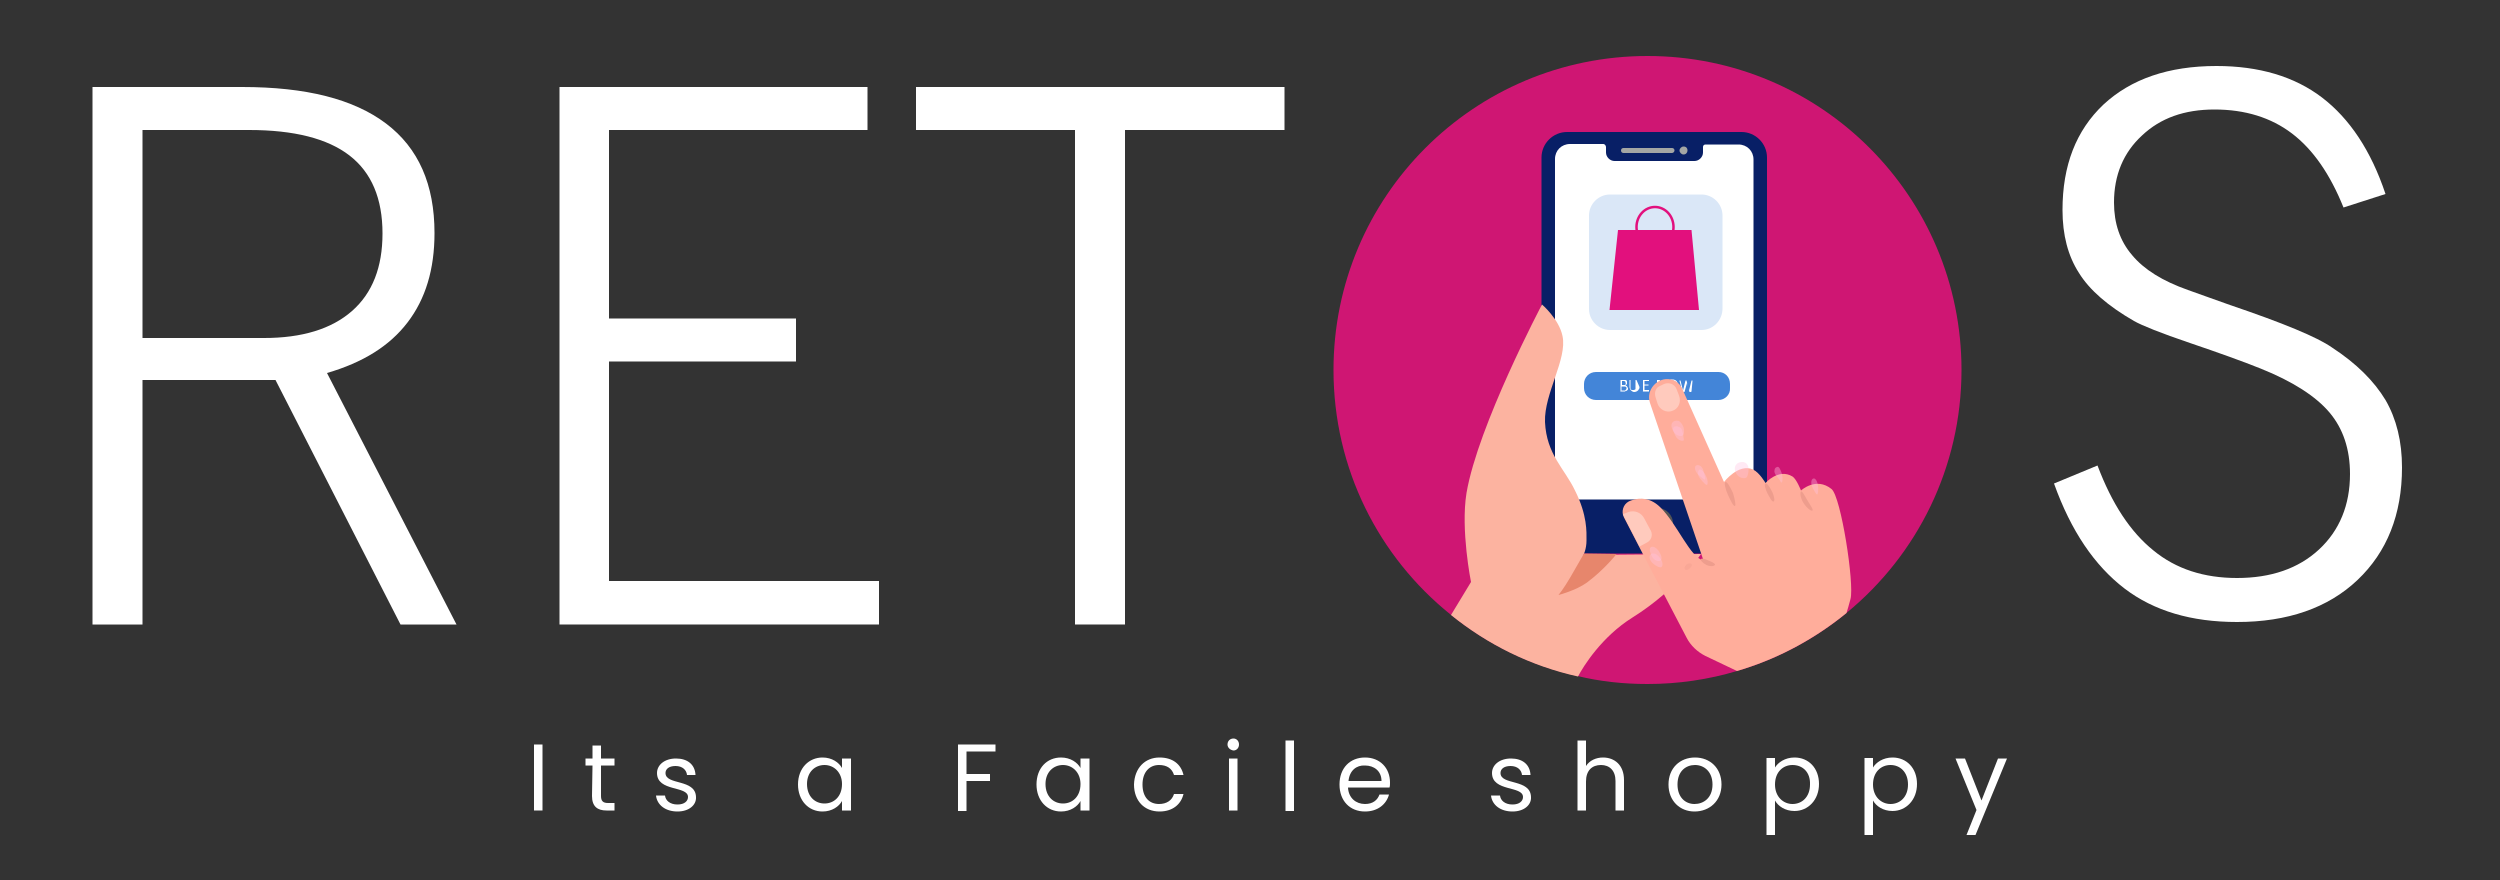 <?xml version="1.0" encoding="utf-8"?>
<!-- Generator: Adobe Illustrator 23.0.0, SVG Export Plug-In . SVG Version: 6.00 Build 0)  -->
<svg version="1.1" id="Layer_1" xmlns="http://www.w3.org/2000/svg" xmlns:xlink="http://www.w3.org/1999/xlink" x="0px" y="0px"
	 viewBox="0 0 500 176" style="enable-background:new 0 0 500 176;" xml:space="preserve">
<rect x="0" y="0" width="500" height="176" fill="#333333" stroke="none"/>
<style type="text/css">
	.st0{fill:#FFFFFF;}
	.st1{fill:#FBCE7B;}
	.st2{fill:#FFDCA6;fill-opacity:0.1;}
	.st3{fill:#CF1673;}
	.st4{fill:#081F66;}
	.st5{fill:#545454;}
	.st6{fill:#737373;}
	.st7{fill:#A4A6A4;}
	.st8{fill:#FCB3A0;}
	.st9{fill:#E7866C;}
	.st10{fill:#4385D8;}
	.st11{fill:#FFAD9B;}
	.st12{fill:#FFCABD;}
	.st13{opacity:0.37;}
	.st14{fill:#FFC4E0;}
	.st15{fill:#EE9D8D;}
	.st16{fill:#DAE7F7;}
	.st17{fill:none;stroke:#E2107D;stroke-width:0.5;stroke-miterlimit:10;}
	.st18{fill:#E2107D;}
</style>
<g>
	<g>
		<g>
			<g>
				<g>
					<path class="st0" d="M48.4,17.4c12.8,0,22.3,2.4,28.8,7.3s9.7,12.2,9.7,21.9c0,7.3-1.8,13.2-5.4,17.9s-8.9,8-16.1,10.1
						l25.9,50.3H80.1L55.1,76H28.5v48.9h-10V17.4H48.4z M49.8,26H28.5v41.6h24.3c7.6,0,13.5-1.8,17.6-5.4c4.1-3.6,6.1-8.8,6.1-15.5
						c0-7-2.2-12.2-6.6-15.6C65.5,27.7,58.8,26,49.8,26z"/>
					<path class="st0" d="M175.8,116.3v8.6h-63.9V17.4h61.6V26h-51.7v37.7h37.4v8.6h-37.4v43.9h54V116.3z"/>
					<path class="st0" d="M215,124.9V26h-31.8v-8.6h73.7V26H225v98.9H215z"/>
				</g>
				<g>
					<g>
						<path class="st0" d="M410.8,96.7l8.7-3.6c2.9,7.7,6.6,13.3,11.2,17c4.5,3.7,10.1,5.5,16.7,5.5c6.8,0,12.3-1.9,16.4-5.7
							s6.2-8.9,6.2-15.1c0-5-1.4-9.1-4.1-12.3s-7.3-6.2-13.8-8.8c-3.5-1.4-8.2-3.1-14.1-5.1s-9.6-3.5-11.2-4.4
							c-5.2-3-8.9-6.2-11-9.6c-2.2-3.4-3.3-7.6-3.3-12.6c0-8.9,2.7-15.9,8.2-21.1c5.5-5.1,13-7.7,22.6-7.7c8.5,0,15.6,2.1,21.1,6.3
							s9.8,10.6,12.7,19.3l-8.4,2.7c-2.7-6.7-6.1-11.6-10.3-14.8c-4.2-3.2-9.4-4.8-15.5-4.8c-6,0-10.8,1.7-14.5,5.2
							c-3.7,3.4-5.6,7.9-5.6,13.4c0,4.2,1.2,7.7,3.6,10.5c2.4,2.9,6.1,5.2,11.2,7c1.9,0.7,4.8,1.7,8.4,3c10.6,3.6,17.4,6.4,20.4,8.5
							c4.9,3.2,8.4,6.7,10.7,10.5c2.2,3.8,3.3,8.3,3.3,13.5c0,9.4-3,16.9-8.9,22.5s-14,8.4-24.1,8.4c-9.1,0-16.6-2.2-22.5-6.7
							C418.9,113.1,414.2,106.2,410.8,96.7z"/>
					</g>
				</g>
				<g>
					<g>
						<path class="st0" d="M106.8,148.9h1.7v13.2h-1.7V148.9z"/>
						<path class="st0" d="M118.5,153.1h-1.4v-1.4h1.4v-2.6h1.7v2.6h2.7v1.4h-2.7v6.1c0,1,0.4,1.4,1.4,1.4h1.3v1.5h-1.6
							c-1.8,0-2.9-0.8-2.9-2.9L118.5,153.1L118.5,153.1z"/>
						<path class="st0" d="M135.5,162.3c-2.4,0-4.1-1.3-4.3-3.2h1.8c0.1,1,1,1.8,2.5,1.8c1.4,0,2.1-0.7,2.1-1.5c0-2.3-6.2-1-6.2-4.8
							c0-1.6,1.5-2.9,3.8-2.9s3.8,1.2,3.9,3.3h-1.7c-0.1-1-0.9-1.8-2.3-1.8c-1.3,0-2,0.6-2,1.4c0,2.5,6,1.1,6.1,4.8
							C139.3,161,137.8,162.3,135.5,162.3z"/>
						<path class="st0" d="M164.5,151.5c1.9,0,3.3,1,3.9,2.1v-1.9h1.8v10.4h-1.8v-1.9c-0.6,1.1-2,2.1-3.9,2.1
							c-2.8,0-4.9-2.2-4.9-5.4C159.6,153.6,161.8,151.5,164.5,151.5z M164.9,153c-1.9,0-3.5,1.4-3.5,3.8c0,2.5,1.6,3.9,3.5,3.9
							s3.5-1.4,3.5-3.9C168.4,154.5,166.8,153,164.9,153z"/>
						<path class="st0" d="M191.6,148.9h7.5v1.4h-5.8v4.5h4.7v1.4h-4.7v6h-1.7V148.9L191.6,148.9z"/>
						<path class="st0" d="M212.2,151.5c1.9,0,3.3,1,3.9,2.1v-1.9h1.8v10.4h-1.8v-1.9c-0.6,1.1-2,2.1-3.9,2.1
							c-2.8,0-4.9-2.2-4.9-5.4C207.3,153.6,209.4,151.5,212.2,151.5z M212.6,153c-1.9,0-3.5,1.4-3.5,3.8c0,2.5,1.6,3.9,3.5,3.9
							s3.5-1.4,3.5-3.9C216.1,154.5,214.5,153,212.6,153z"/>
						<path class="st0" d="M231.9,151.5c2.6,0,4.3,1.3,4.8,3.5h-1.9c-0.4-1.3-1.4-2-3-2c-1.9,0-3.3,1.4-3.3,3.9
							c0,2.6,1.4,3.9,3.3,3.9c1.5,0,2.6-0.7,3-2h1.9c-0.5,2.1-2.2,3.5-4.8,3.5c-3,0-5.1-2.1-5.1-5.4
							C226.9,153.6,229,151.5,231.9,151.5z"/>
						<path class="st0" d="M245.5,148.9c0-0.7,0.5-1.2,1.2-1.2c0.6,0,1.1,0.5,1.1,1.2s-0.5,1.2-1.1,1.2
							C246,150,245.5,149.5,245.5,148.9z M245.8,151.7h1.7v10.4h-1.7V151.7z"/>
						<path class="st0" d="M257.1,148.1h1.7v14.1h-1.7V148.1z"/>
						<path class="st0" d="M273,162.3c-3,0-5.1-2.1-5.1-5.4c0-3.3,2.1-5.4,5.1-5.4s5,2.1,5,5c0,0.4,0,0.7-0.1,1h-8.3
							c0.1,2.1,1.6,3.3,3.4,3.3c1.6,0,2.5-0.8,2.9-1.9h1.9C277.3,160.8,275.6,162.3,273,162.3z M269.7,156.2h6.6
							c0-2-1.5-3.1-3.3-3.1C271.3,153,269.9,154.1,269.7,156.2z"/>
						<path class="st0" d="M302.5,162.3c-2.4,0-4.1-1.3-4.3-3.2h1.8c0.1,1,1,1.8,2.5,1.8c1.4,0,2.1-0.7,2.1-1.5c0-2.3-6.2-1-6.2-4.8
							c0-1.6,1.5-2.9,3.8-2.9s3.8,1.2,3.9,3.3h-1.7c-0.1-1-0.9-1.8-2.3-1.8c-1.3,0-2,0.6-2,1.4c0,2.5,6,1.1,6.1,4.8
							C306.3,161,304.8,162.3,302.5,162.3z"/>
						<path class="st0" d="M315.5,148.1h1.7v5.1c0.7-1.1,2-1.7,3.4-1.7c2.3,0,4.2,1.5,4.2,4.5v6.1h-1.7v-5.9c0-2.1-1.2-3.2-2.9-3.2
							c-1.8,0-3,1.1-3,3.3v5.8h-1.7V148.1z"/>
						<path class="st0" d="M338.9,162.3c-2.9,0-5.2-2.1-5.2-5.4c0-3.3,2.3-5.4,5.3-5.4s5.3,2.1,5.3,5.4
							C344.3,160.2,341.9,162.3,338.9,162.3z M338.9,160.8c1.8,0,3.6-1.2,3.6-3.9c0-2.6-1.7-3.9-3.5-3.9s-3.5,1.2-3.5,3.9
							C335.5,159.5,337.1,160.8,338.9,160.8z"/>
						<path class="st0" d="M358.9,151.5c2.8,0,4.9,2.1,4.9,5.3s-2.2,5.4-4.9,5.4c-1.9,0-3.3-1-3.9-2.1v6.9h-1.7v-15.4h1.7v1.9
							C355.6,152.5,357,151.5,358.9,151.5z M358.5,153c-1.9,0-3.5,1.4-3.5,3.9s1.7,3.9,3.5,3.9c1.9,0,3.5-1.4,3.5-3.9
							C362.1,154.4,360.5,153,358.5,153z"/>
						<path class="st0" d="M378.5,151.5c2.8,0,4.9,2.1,4.9,5.3s-2.2,5.4-4.9,5.4c-1.9,0-3.3-1-3.9-2.1v6.9h-1.7v-15.4h1.7v1.9
							C375.2,152.5,376.6,151.5,378.5,151.5z M378.1,153c-1.9,0-3.5,1.4-3.5,3.9s1.7,3.9,3.5,3.9c1.9,0,3.5-1.4,3.5-3.9
							S380,153,378.1,153z"/>
						<path class="st0" d="M399.6,151.7h1.8l-6.3,15.3h-1.8l2-5l-4.2-10.3h1.9l3.3,8.4L399.6,151.7z"/>
					</g>
				</g>
			</g>
			<g>
				<path class="st1" d="M317.9,128.9l2.2,5H320c-0.6-1.3-1.1-2.7-1.7-4C318.2,129.6,318,129.3,317.9,128.9z"/>
			</g>
			<path class="st2" d="M314.1,105.5c0.1-0.2,0.2-0.4,0.2-0.6c0.7-1.6,0.9-3.2,0.6-4.9c-0.1-0.9-0.2-1.7-0.3-2.6
				c0-0.3,0.1-0.6,0.3-0.9c0.3,0.1,2.2,0.9,2,3C316.9,99.6,317.7,105.4,314.1,105.5z"/>
			<path class="st2" d="M325.8,83.3l-1-0.1c-1-0.1-1.7-1-1.6-1.9v-0.5c0.1-1,1-1.7,1.9-1.6l1,0.1c1,0.1,1.7,1,1.6,1.9v0.5
				C327.6,82.6,326.8,83.3,325.8,83.3z"/>
			<path class="st2" d="M337.2,81.6l-1-0.1c-1-0.1-1.7-1-1.6-1.9v-0.5c0.1-1,1-1.7,1.9-1.6l1,0.1c1,0.1,1.7,1,1.7,1.9V80
				C339.1,81,338.2,81.7,337.2,81.6z"/>
			<path class="st2" d="M345,86.9l-1.3,0.2c-0.4,0-0.8-0.2-0.8-0.6l-0.2-1.3c0-0.4,0.2-0.8,0.6-0.8l1.3-0.2c0.4,0,0.8,0.2,0.8,0.6
				l0.2,1.3C345.7,86.5,345.4,86.9,345,86.9z"/>
			
				<rect x="349.02" y="92.5" transform="matrix(0.974 -0.228 0.228 0.974 -12.07 82.02)" class="st2" width="1.2" height="1.7"/>
			<path class="st1" d="M316.6,125.9c0.4,0.9,0.8,1.8,1.1,2.8l-3.4-7.7C315.2,122.6,315.9,124.3,316.6,125.9z"/>
			<path class="st1" d="M345,131.2c-0.1,0.8-0.3,1.5-0.6,2.2C344.6,132.6,344.8,131.9,345,131.2z"/>
		</g>
	</g>
	<path class="st3" d="M392.3,74c0,19.5-8.9,37-22.9,48.5c0,0-0.1,0-0.1,0.1c-6,4.9-13,8.8-20.6,11.2c-0.4,0.1-0.9,0.3-1.3,0.4
		c-5.7,1.7-11.7,2.6-17.9,2.6c-4.8,0-9.5-0.5-14-1.6c-9.5-2.1-18.1-6.4-25.4-12.3c-14.3-11.5-23.4-29.1-23.4-48.9
		c0-34.7,28.1-62.8,62.8-62.8C364.2,11.2,392.3,39.3,392.3,74z"/>
	<g>
		<g>
			<g>
				<g>
					<g>
						<g>
							<path class="st4" d="M348.3,110.7h-34.9c-2.8,0-5.1-2.3-5.1-5.1V31.5c0-2.8,2.3-5.1,5.1-5.1h34.9c2.8,0,5.1,2.3,5.1,5.1v74.1
								C353.4,108.4,351.1,110.7,348.3,110.7z"/>
							<path class="st0" d="M340.6,29.4v1.1c0,0.9-0.8,1.7-1.7,1.7h-16c-0.9,0-1.7-0.8-1.7-1.7v-1.1c0-0.3-0.3-0.6-0.5-0.6H314
								c-1.7,0-3,1.3-3,3v73.3c0,1.7,1.3,3,3,3h33.7c1.7,0,3-1.3,3-3V31.9c0-1.7-1.3-3-3-3h-6.6C340.8,28.9,340.6,29.1,340.6,29.4z"
								/>
							<rect x="310.3" y="99.9" class="st4" width="41.5" height="8.7"/>
							<g>
								<ellipse class="st5" cx="331.5" cy="104.7" rx="3.1" ry="3.1"/>
								<path class="st6" d="M333.8,104.7c0,1.3-1.1,2.4-2.4,2.4s-2.4-1.1-2.4-2.4s1.1-2.4,2.4-2.4S333.8,103.4,333.8,104.7z"/>
							</g>
							<g>
								<path class="st7" d="M334.4,30.6h-9.7c-0.3,0-0.5-0.2-0.5-0.5l0,0c0-0.3,0.2-0.5,0.5-0.5h9.7c0.3,0,0.5,0.2,0.5,0.5l0,0
									C334.9,30.3,334.7,30.6,334.4,30.6z"/>
								<path class="st7" d="M337.5,30.1c0,0.4-0.3,0.8-0.8,0.8c-0.4,0-0.8-0.4-0.8-0.8s0.4-0.8,0.8-0.8
									C337.2,29.3,337.5,29.6,337.5,30.1z"/>
							</g>
						</g>
						<g>
							<path class="st8" d="M340.2,110.8c0,0-4.6,7-13.7,12.7c-6.1,3.8-9.8,9.7-10.9,11.8c-9.5-2.1-18.1-6.4-25.4-12.3l4-6.6
								c0,0-2.1-10.4-0.9-17.8c2.3-13.5,15.1-37.7,15.1-37.7s3.4,2.9,4.1,6.3c1,4.6-3.7,11.5-3.5,17.2c0.3,6.5,3.9,9.3,6,13.7
								c2.5,5,2.3,8.3,2.3,10s-0.6,2.9-0.6,2.9L340.2,110.8L340.2,110.8z"/>
							<path class="st9" d="M316.8,110.7c0,0-1.3,2.3-2.7,4.7s-2.4,3.6-2.4,3.6s3.5-0.9,5.7-2.5c3.6-2.7,5.9-5.7,5.9-5.7
								L316.8,110.7z"/>
						</g>
					</g>
				</g>
			</g>
			<g>
				<path class="st10" d="M343.7,80h-24.5c-1.3,0-2.4-1-2.4-2.4v-0.8c0-1.3,1-2.4,2.4-2.4h24.5c1.3,0,2.3,1,2.3,2.4v0.8
					C346.1,78.9,345,80,343.7,80z"/>
				<g>
					<path class="st0" d="M325.6,77.6c0,0.1,0,0.1,0,0.2s0,0.1-0.1,0.2l-0.1,0.1c0,0-0.1,0.1-0.2,0.1s-0.1,0-0.2,0.1
						c-0.1,0-0.1,0-0.2,0h-0.6c0,0,0,0-0.1,0s0,0,0-0.1v-2.1V76c0,0,0,0,0.1,0h0.5c0.1,0,0.3,0,0.4,0s0.2,0.1,0.2,0.1
						s0.1,0.1,0.1,0.2s0,0.2,0,0.3c0,0.1,0,0.1,0,0.2c0,0,0,0.1-0.1,0.1s-0.1,0.1-0.1,0.1l-0.1,0.1c0.1,0,0.1,0,0.2,0.1
						c0.1,0,0.1,0.1,0.1,0.1s0.1,0.1,0.1,0.2C325.6,77.5,325.6,77.6,325.6,77.6z M325.1,76.6c0-0.1,0-0.1,0-0.2c0,0,0-0.1-0.1-0.1
						s-0.1-0.1-0.1-0.1s-0.1,0-0.2,0h-0.3V77h0.4c0.1,0,0.1,0,0.2,0c0,0,0.1,0,0.1-0.1s0.1-0.1,0.1-0.1
						C325.1,76.7,325.1,76.6,325.1,76.6z M325.3,77.7c0-0.1,0-0.1,0-0.2l-0.1-0.1c0,0-0.1-0.1-0.2-0.1s-0.1,0-0.3,0h-0.4v0.8h0.5
						c0.1,0,0.1,0,0.2,0c0,0,0.1,0,0.1-0.1l0.1-0.1C325.3,77.8,325.3,77.7,325.3,77.7z"/>
					<path class="st0" d="M327.9,77.4c0,0.1,0,0.3-0.1,0.4s-0.1,0.2-0.2,0.3c-0.1,0.1-0.2,0.1-0.3,0.2c-0.1,0-0.2,0.1-0.4,0.1
						c-0.1,0-0.3,0-0.4-0.1s-0.2-0.1-0.3-0.2c-0.1-0.1-0.1-0.2-0.2-0.3c0-0.1-0.1-0.2-0.1-0.4V76l0,0l0,0l0,0c0,0,0,0,0.1,0
						s0,0,0.1,0l0,0l0,0l0,0v1.4c0,0.1,0,0.2,0,0.3c0,0.1,0.1,0.1,0.1,0.2c0,0,0.1,0.1,0.2,0.1s0.1,0,0.2,0s0.2,0,0.2,0
						c0.1,0,0.1-0.1,0.2-0.1s0.1-0.1,0.1-0.2s0-0.2,0-0.3V76l0,0l0,0l0,0c0,0,0,0,0.1,0s0,0,0.1,0l0,0l0,0l0,0L327.9,77.4
						L327.9,77.4z"/>
					<path class="st0" d="M329.8,78.2L329.8,78.2c0,0.1,0,0.1,0,0.1l0,0l0,0h-1.1c0,0,0,0-0.1,0s0,0,0-0.1v-2.1V76c0,0,0,0,0.1,0
						h1.1l0,0l0,0l0,0c0,0,0,0,0,0.1s0,0,0,0.1s0,0,0,0l0,0l0,0h-0.9v0.7h0.8l0,0l0,0l0,0c0,0,0,0,0,0.1s0,0,0,0.1s0,0,0,0l0,0l0,0
						h-0.8V78h0.9l0,0l0,0C329.8,78.1,329.8,78.1,329.8,78.2C329.8,78.1,329.8,78.2,329.8,78.2z"/>
					<path class="st0" d="M333,78.2L333,78.2c0,0.1,0,0.1,0,0.1l0,0l0,0h-0.1h-0.1c0,0,0,0-0.1,0c0,0,0,0-0.1-0.1c0,0,0-0.1-0.1-0.1
						l-0.7-1.4c0-0.1-0.1-0.1-0.1-0.2s-0.1-0.1-0.1-0.2l0,0c0,0.1,0,0.2,0,0.3c0,0.1,0,0.2,0,0.3v1.4l0,0l0,0l0,0c0,0,0,0-0.1,0
						s-0.1,0-0.1,0l0,0l0,0l0,0v-2.2V76h0.1h0.2h0.1c0,0,0,0,0.1,0c0,0,0,0,0.1,0.1c0,0,0,0.1,0.1,0.1l0.6,1c0,0.1,0.1,0.1,0.1,0.2
						s0.1,0.1,0.1,0.2s0.1,0.1,0.1,0.2s0.1,0.1,0.1,0.2l0,0c0-0.1,0-0.2,0-0.3c0-0.1,0-0.2,0-0.3V76l0,0l0,0l0,0c0,0,0,0,0.1,0
						s0,0,0.1,0l0,0l0,0l0,0L333,78.2L333,78.2z"/>
					<path class="st0" d="M335.6,77.1c0,0.2,0,0.4-0.1,0.5c0,0.1-0.1,0.3-0.2,0.4s-0.2,0.2-0.3,0.3c-0.1,0.1-0.3,0.1-0.5,0.1
						s-0.3,0-0.5-0.1s-0.2-0.1-0.3-0.2c-0.1-0.1-0.1-0.2-0.2-0.4s-0.1-0.3-0.1-0.5s0-0.4,0.1-0.5c0-0.1,0.1-0.3,0.2-0.4
						s0.2-0.2,0.3-0.3c0.1-0.1,0.3-0.1,0.5-0.1s0.3,0,0.5,0.1s0.2,0.1,0.3,0.2c0.1,0.1,0.1,0.2,0.2,0.4
						C335.5,76.7,335.6,76.9,335.6,77.1z M335.2,77.1c0-0.1,0-0.3,0-0.4s-0.1-0.2-0.1-0.3s-0.1-0.1-0.2-0.2c-0.1,0-0.2-0.1-0.3-0.1
						c-0.1,0-0.3,0-0.3,0.1s-0.2,0.1-0.2,0.2s-0.1,0.2-0.1,0.3s0,0.2,0,0.4c0,0.1,0,0.3,0,0.4s0.1,0.2,0.1,0.3
						c0,0.1,0.1,0.1,0.2,0.2c0.1,0,0.2,0.1,0.4,0.1s0.3,0,0.4-0.1c0.1,0,0.2-0.1,0.2-0.2s0.1-0.2,0.1-0.3
						C335.2,77.4,335.2,77.3,335.2,77.1z"/>
					<path class="st0" d="M338.3,78.3L338.3,78.3L338.3,78.3c-0.1,0.1-0.1,0.1-0.1,0.1h-0.1H338c0,0,0,0-0.1,0l0,0l0,0l-0.5-1.8l0,0
						l-0.5,1.8l0,0l0,0c0,0,0,0-0.1,0h-0.1h-0.1c0,0,0,0-0.1,0l0,0l0,0l-0.6-2.2c0,0,0,0,0-0.1l0,0l0,0c0,0,0,0,0.1,0s0.1,0,0.1,0
						l0,0l0,0l0,0l0.5,2l0,0l0.5-2l0,0l0,0l0,0c0,0,0,0,0.1,0h0.1l0,0l0,0l0,0l0.5,2l0,0l0.5-2l0,0l0,0l0,0c0,0,0,0,0.1,0h0.1l0,0
						l0,0c0,0,0,0,0,0.1L338.3,78.3z"/>
				</g>
			</g>
			<g>
				<path class="st11" d="M370.1,119.8c-0.3,1.2-0.6,2.1-0.8,2.8c-6,4.9-13,8.8-20.6,11.2c-0.4,0.1-0.9,0.3-1.3,0.4l-6.3-3
					c-1.6-0.8-3-2.1-3.8-3.7l-9.4-18l-3.1-6c-0.1-0.2-0.1-0.3-0.2-0.5c-0.3-1.2,0.3-2.5,1.6-2.9c1.9-0.7,4-0.5,5.9,1.4
					c3.4,3.4,6,10.1,8.6,10.6L330,80.6c-0.9-2.6,1.5-5.3,4.2-4.7c1,0.2,1.9,0.9,2.4,2.2l8.2,18.3c0,0,2.9-3.8,5.8-2.5
					c1.3,0.6,2.5,2.7,2.5,2.7s2.6-3,5.4-1.3c0.8,0.5,1.7,2.8,1.7,2.8s3-2.8,6.1-0.3C368.2,99.3,370.9,116.8,370.1,119.8z"/>
				<path class="st12" d="M331.1,79.4l0.4,1.3c0.4,1.2,1.7,1.9,2.9,1.5l0,0c1.3-0.4,1.9-1.8,1.4-3.1l-0.5-1.3c-0.4-1-1.5-1.4-2.5-1
					l-0.6,0.3C331.2,77.4,330.8,78.4,331.1,79.4z"/>
				<path class="st12" d="M329.4,108.5l-1.5,0.8l-3.1-6c-0.1-0.2-0.1-0.3-0.2-0.5c0.3-0.1,0.7-0.2,1.1-0.4c1.2-0.4,2.5,0.1,3.1,1.2
					l1.4,2.6C330.6,107.1,330.2,108.1,329.4,108.5z"/>
				<g class="st13">
					<g>
						<g>
							<path class="st14" d="M336.6,85.2c0.2,0.4,0.2,0.9,0.2,1.2c0,0.3-0.1,0.6-0.3,0.7c-0.4,0.3-1.3,0-1.8-0.8s-0.6-1.6,0-2
								c0.3-0.2,0.7-0.2,1.1-0.1C336.2,84.5,336.4,84.8,336.6,85.2z"/>
						</g>
					</g>
				</g>
				<g class="st13">
					<g>
						<g>
							<path class="st14" d="M336.5,86.3c0.1,0.5,0.2,0.9,0.2,1.2c0.1,0.3,0.1,0.5,0,0.6c-0.3,0.2-1.2-0.1-1.6-0.9s-0.7-1.5-0.3-1.8
								c0.2-0.2,0.6-0.2,1,0C336.2,85.5,336.4,85.9,336.5,86.3z"/>
						</g>
					</g>
				</g>
				<g class="st13">
					<g>
						<g>
							<path class="st14" d="M331.8,110.3c0.5,0.8,0.7,1.5,0.3,1.8c-0.4,0.3-1.3,0-1.7-0.8c-0.4-0.8-0.6-1.5-0.3-1.8
								C330.5,109.1,331.3,109.5,331.8,110.3z"/>
						</g>
					</g>
				</g>
				<g class="st13">
					<g>
						<g>
							<path class="st14" d="M332,111.6c0.6,0.7,0.6,1.6,0.3,1.8c-0.3,0.2-1-0.1-1.7-0.7s-0.9-1.5-0.4-1.9
								C330.8,110.5,331.5,110.9,332,111.6z"/>
						</g>
					</g>
				</g>
				<g class="st13">
					<g>
						<g>
							<path class="st15" d="M338.3,112.8c0.2,0.2,0,0.6-0.4,0.9s-0.7,0.4-0.9,0.2c-0.2-0.2-0.1-0.6,0.3-1
								C337.7,112.6,338.1,112.6,338.3,112.8z"/>
						</g>
					</g>
				</g>
				<g class="st13">
					<g>
						<g>
							<path class="st14" d="M340.7,94.2c0.3,0.9,0.4,1.6,0.3,1.7s-0.7-0.4-1.4-1c-0.6-0.7-0.8-1.5-0.4-1.8
								C339.8,92.8,340.5,93.3,340.7,94.2z"/>
						</g>
					</g>
				</g>
				<g class="st13">
					<g>
						<g>
							<path class="st14" d="M341.2,95.2c0.4,0.8,0.4,1.6,0.2,1.8c-0.1,0-0.3-0.1-0.5-0.3c-0.2-0.2-0.5-0.5-0.8-0.9
								s-0.5-0.7-0.5-1.1s0.1-0.6,0.3-0.8C340.3,93.8,340.8,94.4,341.2,95.2z"/>
						</g>
					</g>
				</g>
				<g class="st13">
					<g>
						<g>
							<path class="st14" d="M349.7,93.6c0,0.5,0,0.9-0.1,1.2s-0.1,0.5-0.3,0.7c-0.5,0.3-1.5,0.1-2-0.7c-0.5-0.8-0.5-1.7,0.3-2.2
								c0.4-0.2,0.9-0.3,1.4-0.1C349.4,92.7,349.7,93.2,349.7,93.6z"/>
						</g>
					</g>
				</g>
				<g class="st13">
					<g>
						<g>
							<path class="st14" d="M356.4,94.8c0.2,0.9,0.1,1.7-0.1,1.7c-0.1,0-0.2-0.1-0.3-0.4c-0.2-0.3-0.5-0.6-0.7-0.9
								c-0.3-0.4-0.5-0.8-0.4-1.1c0-0.4,0.2-0.6,0.5-0.7C355.8,93.2,356.1,93.9,356.4,94.8z"/>
						</g>
					</g>
				</g>
				<g class="st13">
					<g>
						<g>
							<path class="st14" d="M363.6,97.2c0.1,0.9,0,1.7-0.2,1.7c-0.1,0-0.5-0.6-0.9-1.4s-0.3-1.7,0.2-1.8
								C363.1,95.6,363.5,96.3,363.6,97.2z"/>
						</g>
					</g>
				</g>
				<g>
					<g>
						<g>
							<path class="st15" d="M343,112.9c0,0.3-0.8,0.5-1.7,0.1c-0.8-0.4-1.3-1-1.1-1.2c0.2-0.2,0.8,0,1.5,0.3
								C342.4,112.4,342.9,112.6,343,112.9z"/>
						</g>
					</g>
				</g>
				<g>
					<g>
						<g>
							<path class="st15" d="M347,101.2c-0.3,0.1-0.8-0.9-1.4-2.2s-0.8-2.5-0.5-2.6s0.9,0.9,1.5,2.2C347,99.9,347.2,101.1,347,101.2
								z"/>
						</g>
					</g>
				</g>
				<g>
					<g>
						<g>
							<path class="st15" d="M354.7,100.3c-0.3,0.1-0.7-0.7-1.2-1.6c-0.5-1-0.7-1.9-0.4-2c0.3-0.1,0.8,0.6,1.3,1.6
								S355,100.3,354.7,100.3z"/>
						</g>
					</g>
				</g>
				<g>
					<g>
						<g>
							<path class="st15" d="M362.5,102.1c-0.2,0.2-1.1-0.4-1.8-1.5c-0.7-1.1-0.7-2.2-0.5-2.3c0.3-0.1,0.7,0.8,1.3,1.8
								C362.1,101.1,362.7,101.9,362.5,102.1z"/>
						</g>
					</g>
				</g>
			</g>
		</g>
		<g>
			<path class="st16" d="M340.3,66H322c-2.3,0-4.2-1.9-4.2-4.2V43.1c0-2.3,1.9-4.2,4.2-4.2h18.3c2.3,0,4.2,1.9,4.2,4.2v18.6
				C344.5,64.1,342.6,66,340.3,66z"/>
		</g>
	</g>
	<ellipse class="st17" cx="331" cy="45.4" rx="3.7" ry="4"/>
	<polygon class="st18" points="323.6,46 321.9,62 339.8,62 338.3,46 	"/>
</g>
</svg>
